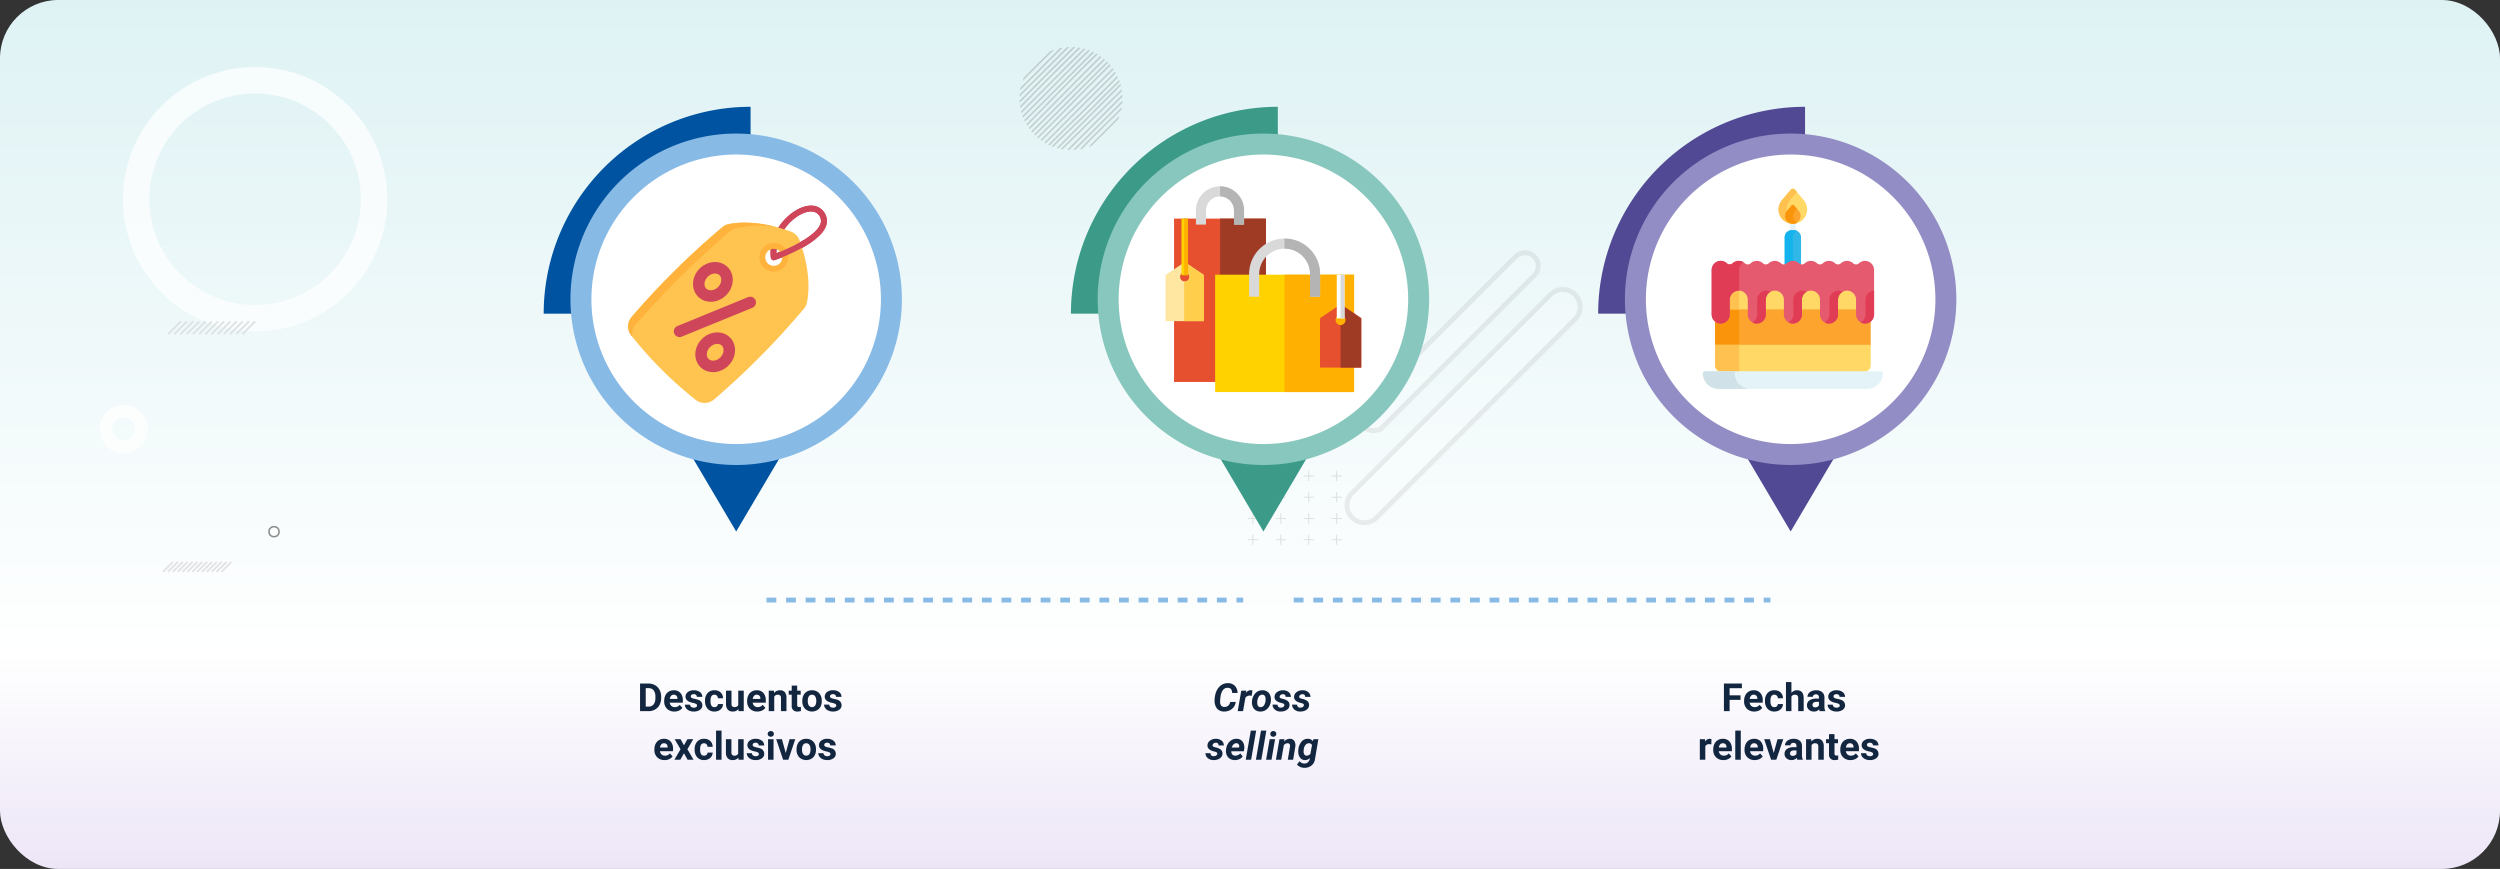 <svg xmlns="http://www.w3.org/2000/svg" xmlns:xlink="http://www.w3.org/1999/xlink" width="1030" height="358" viewBox="0 0 1030 358">
  <rect x="0" y="0" width="1030" height="358" fill="#333333" stroke="none"/>
  <defs>
    <linearGradient id="linear-gradient" x1="0.5" x2="0.5" y2="1" gradientUnits="objectBoundingBox">
      <stop offset="0" stop-color="#def2f4"/>
      <stop offset="0.752" stop-color="#fff"/>
      <stop offset="1" stop-color="#ece5f7"/>
    </linearGradient>
    <clipPath id="clip-path">
      <ellipse id="Elipse_4979" data-name="Elipse 4979" cx="21.239" cy="21.239" rx="21.239" ry="21.239" fill="#fff"/>
    </clipPath>
    <clipPath id="clip-path-2">
      <rect id="Rectángulo_58645" data-name="Rectángulo 58645" width="582.018" height="198.224" fill="none"/>
    </clipPath>
  </defs>
  <g id="Grupo_181372" data-name="Grupo 181372" transform="translate(5533 7323)">
    <g id="Grupo_181371" data-name="Grupo 181371" transform="translate(-26 1)">
      <g id="Grupo_181369" data-name="Grupo 181369" transform="translate(-5792 -12067)">
        <rect id="Rectángulo_58605" data-name="Rectángulo 58605" width="1030" height="358" rx="24" transform="translate(285 4743)" fill="url(#linear-gradient)"/>
        <g id="Grupo_181034" data-name="Grupo 181034" transform="translate(946.005 5187.828) rotate(180)" opacity="0.711">
          <path id="Trazado_174289" data-name="Trazado 174289" d="M138.529,383.022a54.451,54.451,0,1,0,54.451,54.451A54.451,54.451,0,0,0,138.529,383.022Zm0,98.018A43.567,43.567,0,1,1,182.1,437.473,43.567,43.567,0,0,1,138.529,481.04Z" transform="translate(417.365 -74.731)" fill="#fff"/>
          <g id="Grupo_124665" data-name="Grupo 124665" transform="translate(10 229.502)" opacity="0.23">
            <path id="Trazado_174290" data-name="Trazado 174290" d="M-42.848,302.033-124.6,383.782a7.142,7.142,0,0,1-10.1,0h0a7.143,7.143,0,0,1,0-10.1l81.749-81.749a7.143,7.143,0,0,1,10.1,0h0A7.143,7.143,0,0,1-42.848,302.033Z" transform="translate(136.79 -289.84)" fill="#fff" stroke="#8f9294" stroke-miterlimit="10" stroke-width="2"/>
            <path id="Trazado_174291" data-name="Trazado 174291" d="M-20.309,397.469l-62.4,62.4a5.452,5.452,0,0,1-7.71,0h0a5.452,5.452,0,0,1,0-7.71l62.4-62.4a5.452,5.452,0,0,1,7.71,0h0A5.452,5.452,0,0,1-20.309,397.469Z" transform="translate(109.274 -350.261)" fill="#fff" stroke="#8f9294" stroke-miterlimit="10" stroke-width="2"/>
          </g>
          <g id="Grupo_124669" data-name="Grupo 124669" transform="translate(555.894 307.171)">
            <g id="Grupo_124668" data-name="Grupo 124668">
              <line id="Línea_1655" data-name="Línea 1655" x1="5.235" y2="5.235" fill="none" stroke="#d8d9da" stroke-miterlimit="10" stroke-width="0.78"/>
              <line id="Línea_1656" data-name="Línea 1656" x1="5.235" y2="5.235" transform="translate(2.55)" fill="none" stroke="#d8d9da" stroke-miterlimit="10" stroke-width="0.78"/>
              <line id="Línea_1657" data-name="Línea 1657" x1="5.235" y2="5.235" transform="translate(5.1)" fill="none" stroke="#d8d9da" stroke-miterlimit="10" stroke-width="0.78"/>
              <line id="Línea_1658" data-name="Línea 1658" x1="5.235" y2="5.235" transform="translate(7.651)" fill="none" stroke="#d8d9da" stroke-miterlimit="10" stroke-width="0.78"/>
              <line id="Línea_1659" data-name="Línea 1659" x1="5.235" y2="5.235" transform="translate(10.201)" fill="none" stroke="#d8d9da" stroke-miterlimit="10" stroke-width="0.78"/>
              <line id="Línea_1660" data-name="Línea 1660" x1="5.235" y2="5.235" transform="translate(12.751)" fill="none" stroke="#d8d9da" stroke-miterlimit="10" stroke-width="0.78"/>
              <line id="Línea_1661" data-name="Línea 1661" x1="5.235" y2="5.235" transform="translate(15.301)" fill="none" stroke="#d8d9da" stroke-miterlimit="10" stroke-width="0.78"/>
              <line id="Línea_1662" data-name="Línea 1662" x1="5.235" y2="5.235" transform="translate(17.851)" fill="none" stroke="#d8d9da" stroke-miterlimit="10" stroke-width="0.78"/>
              <line id="Línea_1663" data-name="Línea 1663" x1="5.235" y2="5.235" transform="translate(20.401)" fill="none" stroke="#d8d9da" stroke-miterlimit="10" stroke-width="0.78"/>
              <line id="Línea_1664" data-name="Línea 1664" x1="5.235" y2="5.235" transform="translate(22.952)" fill="none" stroke="#d8d9da" stroke-miterlimit="10" stroke-width="0.78"/>
              <line id="Línea_1665" data-name="Línea 1665" x1="5.235" y2="5.235" transform="translate(25.502)" fill="none" stroke="#d8d9da" stroke-miterlimit="10" stroke-width="0.78"/>
              <line id="Línea_1666" data-name="Línea 1666" x1="5.235" y2="5.235" transform="translate(28.052)" fill="none" stroke="#d8d9da" stroke-miterlimit="10" stroke-width="0.78"/>
              <line id="Línea_1667" data-name="Línea 1667" x1="5.235" y2="5.235" transform="translate(30.602)" fill="none" stroke="#d8d9da" stroke-miterlimit="10" stroke-width="0.78"/>
            </g>
          </g>
          <g id="Grupo_149859" data-name="Grupo 149859" transform="translate(108.182 220.339)" opacity="0.394">
            <g id="Grupo_124677" data-name="Grupo 124677">
              <g id="Grupo_124673" data-name="Grupo 124673">
                <line id="Línea_1668" data-name="Línea 1668" y2="4.224" transform="translate(2.112)" fill="none" stroke="#8f9294" stroke-miterlimit="10" stroke-width="0.388"/>
                <line id="Línea_1669" data-name="Línea 1669" x2="4.224" transform="translate(0 2.112)" fill="none" stroke="#8f9294" stroke-miterlimit="10" stroke-width="0.388"/>
              </g>
              <g id="Grupo_124674" data-name="Grupo 124674" transform="translate(11.509)">
                <line id="Línea_1670" data-name="Línea 1670" y2="4.224" transform="translate(2.112)" fill="none" stroke="#8f9294" stroke-miterlimit="10" stroke-width="0.388"/>
                <line id="Línea_1671" data-name="Línea 1671" x2="4.224" transform="translate(0 2.112)" fill="none" stroke="#8f9294" stroke-miterlimit="10" stroke-width="0.388"/>
              </g>
              <g id="Grupo_124675" data-name="Grupo 124675" transform="translate(23.019)">
                <line id="Línea_1672" data-name="Línea 1672" y2="4.224" transform="translate(2.112)" fill="none" stroke="#8f9294" stroke-miterlimit="10" stroke-width="0.388"/>
                <line id="Línea_1673" data-name="Línea 1673" x2="4.224" transform="translate(0 2.112)" fill="none" stroke="#8f9294" stroke-miterlimit="10" stroke-width="0.388"/>
              </g>
              <g id="Grupo_124676" data-name="Grupo 124676" transform="translate(34.528)">
                <line id="Línea_1674" data-name="Línea 1674" y2="4.224" transform="translate(2.112)" fill="none" stroke="#8f9294" stroke-miterlimit="10" stroke-width="0.388"/>
                <line id="Línea_1675" data-name="Línea 1675" x2="4.224" transform="translate(0 2.112)" fill="none" stroke="#8f9294" stroke-miterlimit="10" stroke-width="0.388"/>
              </g>
            </g>
            <g id="Grupo_124682" data-name="Grupo 124682" transform="translate(0 8.764)">
              <g id="Grupo_124678" data-name="Grupo 124678">
                <line id="Línea_1676" data-name="Línea 1676" y2="4.224" transform="translate(2.112)" fill="none" stroke="#8f9294" stroke-miterlimit="10" stroke-width="0.388"/>
                <line id="Línea_1677" data-name="Línea 1677" x2="4.224" transform="translate(0 2.112)" fill="none" stroke="#8f9294" stroke-miterlimit="10" stroke-width="0.388"/>
              </g>
              <g id="Grupo_124679" data-name="Grupo 124679" transform="translate(11.509)">
                <line id="Línea_1678" data-name="Línea 1678" y2="4.224" transform="translate(2.112)" fill="none" stroke="#8f9294" stroke-miterlimit="10" stroke-width="0.388"/>
                <line id="Línea_1679" data-name="Línea 1679" x2="4.224" transform="translate(0 2.112)" fill="none" stroke="#8f9294" stroke-miterlimit="10" stroke-width="0.388"/>
              </g>
              <g id="Grupo_124680" data-name="Grupo 124680" transform="translate(23.019)">
                <line id="Línea_1680" data-name="Línea 1680" y2="4.224" transform="translate(2.112)" fill="none" stroke="#8f9294" stroke-miterlimit="10" stroke-width="0.388"/>
                <line id="Línea_1681" data-name="Línea 1681" x2="4.224" transform="translate(0 2.112)" fill="none" stroke="#8f9294" stroke-miterlimit="10" stroke-width="0.388"/>
              </g>
              <g id="Grupo_124681" data-name="Grupo 124681" transform="translate(34.528)">
                <line id="Línea_1682" data-name="Línea 1682" y2="4.224" transform="translate(2.112)" fill="none" stroke="#8f9294" stroke-miterlimit="10" stroke-width="0.388"/>
                <line id="Línea_1683" data-name="Línea 1683" x2="4.224" transform="translate(0 2.112)" fill="none" stroke="#8f9294" stroke-miterlimit="10" stroke-width="0.388"/>
              </g>
            </g>
            <g id="Grupo_124687" data-name="Grupo 124687" transform="translate(0 17.528)">
              <g id="Grupo_124683" data-name="Grupo 124683">
                <line id="Línea_1684" data-name="Línea 1684" y2="4.224" transform="translate(2.112)" fill="none" stroke="#8f9294" stroke-miterlimit="10" stroke-width="0.388"/>
                <line id="Línea_1685" data-name="Línea 1685" x2="4.224" transform="translate(0 2.112)" fill="none" stroke="#8f9294" stroke-miterlimit="10" stroke-width="0.388"/>
              </g>
              <g id="Grupo_124684" data-name="Grupo 124684" transform="translate(11.509)">
                <line id="Línea_1686" data-name="Línea 1686" y2="4.224" transform="translate(2.112)" fill="none" stroke="#8f9294" stroke-miterlimit="10" stroke-width="0.388"/>
                <line id="Línea_1687" data-name="Línea 1687" x2="4.224" transform="translate(0 2.112)" fill="none" stroke="#8f9294" stroke-miterlimit="10" stroke-width="0.388"/>
              </g>
              <g id="Grupo_124685" data-name="Grupo 124685" transform="translate(23.019)">
                <line id="Línea_1688" data-name="Línea 1688" y2="4.224" transform="translate(2.112)" fill="none" stroke="#8f9294" stroke-miterlimit="10" stroke-width="0.388"/>
                <line id="Línea_1689" data-name="Línea 1689" x2="4.224" transform="translate(0 2.112)" fill="none" stroke="#8f9294" stroke-miterlimit="10" stroke-width="0.388"/>
              </g>
              <g id="Grupo_124686" data-name="Grupo 124686" transform="translate(34.528)">
                <line id="Línea_1690" data-name="Línea 1690" y2="4.224" transform="translate(2.112)" fill="none" stroke="#8f9294" stroke-miterlimit="10" stroke-width="0.388"/>
                <line id="Línea_1691" data-name="Línea 1691" x2="4.224" transform="translate(0 2.112)" fill="none" stroke="#8f9294" stroke-miterlimit="10" stroke-width="0.388"/>
              </g>
            </g>
            <g id="Grupo_124692" data-name="Grupo 124692" transform="translate(0 26.292)">
              <g id="Grupo_124688" data-name="Grupo 124688">
                <line id="Línea_1692" data-name="Línea 1692" y2="4.224" transform="translate(2.112)" fill="none" stroke="#8f9294" stroke-miterlimit="10" stroke-width="0.388"/>
                <line id="Línea_1693" data-name="Línea 1693" x2="4.224" transform="translate(0 2.112)" fill="none" stroke="#8f9294" stroke-miterlimit="10" stroke-width="0.388"/>
              </g>
              <g id="Grupo_124689" data-name="Grupo 124689" transform="translate(11.509)">
                <line id="Línea_1694" data-name="Línea 1694" y2="4.224" transform="translate(2.112)" fill="none" stroke="#8f9294" stroke-miterlimit="10" stroke-width="0.388"/>
                <line id="Línea_1695" data-name="Línea 1695" x2="4.224" transform="translate(0 2.112)" fill="none" stroke="#8f9294" stroke-miterlimit="10" stroke-width="0.388"/>
              </g>
              <g id="Grupo_124690" data-name="Grupo 124690" transform="translate(23.019)">
                <line id="Línea_1696" data-name="Línea 1696" y2="4.224" transform="translate(2.112)" fill="none" stroke="#8f9294" stroke-miterlimit="10" stroke-width="0.388"/>
                <line id="Línea_1697" data-name="Línea 1697" x2="4.224" transform="translate(0 2.112)" fill="none" stroke="#8f9294" stroke-miterlimit="10" stroke-width="0.388"/>
              </g>
              <g id="Grupo_124691" data-name="Grupo 124691" transform="translate(34.528)">
                <line id="Línea_1698" data-name="Línea 1698" y2="4.224" transform="translate(2.112)" fill="none" stroke="#8f9294" stroke-miterlimit="10" stroke-width="0.388"/>
                <line id="Línea_1699" data-name="Línea 1699" x2="4.224" transform="translate(0 2.112)" fill="none" stroke="#8f9294" stroke-miterlimit="10" stroke-width="0.388"/>
              </g>
            </g>
          </g>
          <path id="Trazado_174309" data-name="Trazado 174309" d="M734.61,275.471a9.966,9.966,0,1,0,9.966,9.966A9.966,9.966,0,0,0,734.61,275.471Zm0,14.627a4.66,4.66,0,1,1,4.66-4.66A4.661,4.661,0,0,1,734.61,290.1Z" transform="translate(-124.557 -17.37)" fill="#fff"/>
          <g id="Grupo_124746" data-name="Grupo 124746" transform="translate(198.527 383.026)" opacity="0.367">
            <g id="Grupo_124745" data-name="Grupo 124745" transform="translate(0)" clip-path="url(#clip-path)">
              <path id="Trazado_174310" data-name="Trazado 174310" d="M481.868,136.445c-5.874,6.236-12.182,12.039-18.058,18.3" transform="translate(-466.094 -137.441)" fill="#fff" stroke="#606060" stroke-miterlimit="10" stroke-width="0.655"/>
              <path id="Trazado_174311" data-name="Trazado 174311" d="M484.532,136.393c-6.543,7.012-13.86,13.825-20.76,20.75" transform="translate(-466.07 -137.409)" fill="#fff" stroke="#606060" stroke-miterlimit="10" stroke-width="0.655"/>
              <path id="Trazado_174312" data-name="Trazado 174312" d="M486.938,136.4c-7.767,7.765-15.589,15.587-23.294,23.3" transform="translate(-465.992 -137.416)" fill="#fff" stroke="#606060" stroke-miterlimit="10" stroke-width="0.655"/>
              <path id="Trazado_174313" data-name="Trazado 174313" d="M489.433,136.55q-12.7,12.7-25.738,25.734" transform="translate(-466.023 -137.506)" fill="#fff" stroke="#606060" stroke-miterlimit="10" stroke-width="0.655"/>
              <path id="Trazado_174314" data-name="Trazado 174314" d="M492.5,136.489c-9.465,9.246-19.053,18.582-28.729,28.194" transform="translate(-466.069 -137.468)" fill="#fff" stroke="#606060" stroke-miterlimit="10" stroke-width="0.655"/>
              <path id="Trazado_174315" data-name="Trazado 174315" d="M494.4,136.579c-9.93,10.221-19.77,19.809-29.863,30.154-.252.252-.757.252-.89.6" transform="translate(-465.996 -137.524)" fill="#fff" stroke="#606060" stroke-miterlimit="10" stroke-width="0.655"/>
              <path id="Trazado_174316" data-name="Trazado 174316" d="M497.277,136.461c-6.113,6.481-12.673,12.285-19.233,18.845-4.794,5.046-9.588,9.336-14.182,14.373" transform="translate(-466.126 -137.451)" fill="#fff" stroke="#606060" stroke-miterlimit="10" stroke-width="0.655"/>
              <path id="Trazado_174317" data-name="Trazado 174317" d="M498.923,137.765C487.323,149.547,475.212,160.9,463.77,173" transform="translate(-466.069 -138.252)" fill="#fff" stroke="#606060" stroke-miterlimit="10" stroke-width="0.655"/>
              <path id="Trazado_174318" data-name="Trazado 174318" d="M498.966,144.249c-11.576,11.554-23.434,23.412-35.086,35.131" transform="translate(-466.137 -142.237)" fill="#fff" stroke="#606060" stroke-miterlimit="10" stroke-width="0.655"/>
              <path id="Trazado_174319" data-name="Trazado 174319" d="M500.249,147.767c-12.09,12.216-24.454,24.075-36.351,36.312" transform="translate(-466.148 -144.399)" fill="#fff" stroke="#606060" stroke-miterlimit="10" stroke-width="0.655"/>
              <path id="Trazado_174320" data-name="Trazado 174320" d="M502.589,147.736c-13.089,12.985-25.705,26.357-38.973,38.938" transform="translate(-465.974 -144.38)" fill="#fff" stroke="#606060" stroke-miterlimit="10" stroke-width="0.655"/>
              <path id="Trazado_174321" data-name="Trazado 174321" d="M507.122,147.97,467.2,187.887" transform="translate(-468.18 -144.524)" fill="#fff" stroke="#606060" stroke-miterlimit="10" stroke-width="0.655"/>
              <path id="Trazado_174322" data-name="Trazado 174322" d="M513.513,147.974c-13.327,13.146-26.448,26.518-39.9,39.939" transform="translate(-472.119 -144.526)" fill="#fff" stroke="#606060" stroke-miterlimit="10" stroke-width="0.655"/>
              <path id="Trazado_174323" data-name="Trazado 174323" d="M518.791,150.913c-12.881,12.769-25.5,25.89-38.734,38.816" transform="translate(-476.078 -146.332)" fill="#fff" stroke="#606060" stroke-miterlimit="10" stroke-width="0.655"/>
              <path id="Trazado_174324" data-name="Trazado 174324" d="M522.845,157.09c-12.2,12.155-23.806,24.77-36.316,36.434" transform="translate(-480.055 -150.128)" fill="#fff" stroke="#606060" stroke-miterlimit="10" stroke-width="0.655"/>
              <path id="Trazado_174325" data-name="Trazado 174325" d="M526.746,164.17c-11.35,11.192-22.453,22.546-33.717,33.692" transform="translate(-484.049 -154.479)" fill="#fff" stroke="#606060" stroke-miterlimit="10" stroke-width="0.655"/>
              <path id="Trazado_174326" data-name="Trazado 174326" d="M530.829,170.164c-10.415,10.395-20.76,20.992-31.276,31.36" transform="translate(-488.059 -158.162)" fill="#fff" stroke="#606060" stroke-miterlimit="10" stroke-width="0.655"/>
              <path id="Trazado_174327" data-name="Trazado 174327" d="M534.727,176.763q-14.445,14.426-28.785,28.847" transform="translate(-491.985 -162.218)" fill="#fff" stroke="#606060" stroke-miterlimit="10" stroke-width="0.655"/>
              <path id="Trazado_174328" data-name="Trazado 174328" d="M538.791,183.234c-8.65,8.889-17.481,17.72-26.283,26.315" transform="translate(-496.02 -166.194)" fill="#fff" stroke="#606060" stroke-miterlimit="10" stroke-width="0.655"/>
              <path id="Trazado_174329" data-name="Trazado 174329" d="M542.708,189.833c-7.862,7.859-15.936,15.933-23.776,23.789" transform="translate(-499.967 -170.249)" fill="#fff" stroke="#606060" stroke-miterlimit="10" stroke-width="0.655"/>
              <path id="Trazado_174330" data-name="Trazado 174330" d="M546.6,196.537Q536.04,207.1,525.369,217.753" transform="translate(-503.923 -174.369)" fill="#fff" stroke="#606060" stroke-miterlimit="10" stroke-width="0.655"/>
              <path id="Trazado_174331" data-name="Trazado 174331" d="M550.637,202.6q-7.346,7.315-14.654,14.669-2.086,2.105-4.166,4.218" transform="translate(-507.886 -178.095)" fill="#fff" stroke="#606060" stroke-miterlimit="10" stroke-width="0.655"/>
              <path id="Trazado_174332" data-name="Trazado 174332" d="M554.587,209.851c-5.331,5.441-10.882,10.992-16.312,16.1" transform="translate(-511.854 -182.551)" fill="#fff" stroke="#606060" stroke-miterlimit="10" stroke-width="0.655"/>
            </g>
          </g>
          <ellipse id="Elipse_4980" data-name="Elipse 4980" cx="2.067" cy="2.067" rx="2.067" ry="2.067" transform="translate(546.038 223.709)" fill="#fff" stroke="#606060" stroke-miterlimit="10" stroke-width="0.655"/>
          <g id="Grupo_124749" data-name="Grupo 124749" transform="translate(565.651 209.217)">
            <g id="Grupo_124668-2" data-name="Grupo 124668" transform="translate(0 0)">
              <line id="Línea_1655-2" data-name="Línea 1655" x1="4.118" y2="4.118" fill="none" stroke="#d8d9da" stroke-miterlimit="10" stroke-width="0.78"/>
              <line id="Línea_1656-2" data-name="Línea 1656" x1="4.118" y2="4.118" transform="translate(2.006)" fill="none" stroke="#d8d9da" stroke-miterlimit="10" stroke-width="0.78"/>
              <line id="Línea_1657-2" data-name="Línea 1657" x1="4.118" y2="4.118" transform="translate(4.013)" fill="none" stroke="#d8d9da" stroke-miterlimit="10" stroke-width="0.78"/>
              <line id="Línea_1658-2" data-name="Línea 1658" x1="4.118" y2="4.118" transform="translate(6.019)" fill="none" stroke="#d8d9da" stroke-miterlimit="10" stroke-width="0.78"/>
              <line id="Línea_1659-2" data-name="Línea 1659" x1="4.118" y2="4.118" transform="translate(8.025)" fill="none" stroke="#d8d9da" stroke-miterlimit="10" stroke-width="0.78"/>
              <line id="Línea_1660-2" data-name="Línea 1660" x1="4.118" y2="4.118" transform="translate(10.032)" fill="none" stroke="#d8d9da" stroke-miterlimit="10" stroke-width="0.78"/>
              <line id="Línea_1661-2" data-name="Línea 1661" x1="4.118" y2="4.118" transform="translate(12.038)" fill="none" stroke="#d8d9da" stroke-miterlimit="10" stroke-width="0.78"/>
              <line id="Línea_1662-2" data-name="Línea 1662" x1="4.118" y2="4.118" transform="translate(14.044)" fill="none" stroke="#d8d9da" stroke-miterlimit="10" stroke-width="0.78"/>
              <line id="Línea_1663-2" data-name="Línea 1663" x1="4.118" y2="4.118" transform="translate(16.051)" fill="none" stroke="#d8d9da" stroke-miterlimit="10" stroke-width="0.78"/>
              <line id="Línea_1664-2" data-name="Línea 1664" x1="4.118" y2="4.118" transform="translate(18.057)" fill="none" stroke="#d8d9da" stroke-miterlimit="10" stroke-width="0.78"/>
              <line id="Línea_1665-2" data-name="Línea 1665" x1="4.118" y2="4.118" transform="translate(20.063)" fill="none" stroke="#d8d9da" stroke-miterlimit="10" stroke-width="0.78"/>
              <line id="Línea_1666-2" data-name="Línea 1666" x1="4.118" y2="4.118" transform="translate(22.07)" fill="none" stroke="#d8d9da" stroke-miterlimit="10" stroke-width="0.78"/>
              <line id="Línea_1667-2" data-name="Línea 1667" x1="4.118" y2="4.118" transform="translate(24.076)" fill="none" stroke="#d8d9da" stroke-miterlimit="10" stroke-width="0.78"/>
            </g>
          </g>
        </g>
      </g>
      <path id="Trazado_230326" data-name="Trazado 230326" d="M53.7,17V5.625h3.5a5.315,5.315,0,0,1,2.684.676,4.712,4.712,0,0,1,1.848,1.922,5.928,5.928,0,0,1,.664,2.832v.523a5.945,5.945,0,0,1-.652,2.82,4.672,4.672,0,0,1-1.84,1.914,5.355,5.355,0,0,1-2.68.688Zm2.344-9.477v7.594H57.18a2.545,2.545,0,0,0,2.1-.9,4.06,4.06,0,0,0,.742-2.57v-.6A4.124,4.124,0,0,0,59.3,8.418a2.537,2.537,0,0,0-2.1-.895Zm11.8,9.633a4.15,4.15,0,0,1-3.027-1.141,4.054,4.054,0,0,1-1.168-3.039v-.219a5.106,5.106,0,0,1,.492-2.277,3.612,3.612,0,0,1,1.395-1.547,3.914,3.914,0,0,1,2.059-.543,3.508,3.508,0,0,1,2.73,1.094,4.444,4.444,0,0,1,1,3.1v.922H65.938a2.1,2.1,0,0,0,.66,1.328,2,2,0,0,0,1.395.5,2.437,2.437,0,0,0,2.039-.945l1.109,1.242a3.389,3.389,0,0,1-1.375,1.121A4.511,4.511,0,0,1,67.844,17.156Zm-.258-6.937a1.414,1.414,0,0,0-1.09.453,2.341,2.341,0,0,0-.535,1.3H69.1v-.18a1.669,1.669,0,0,0-.406-1.16A1.459,1.459,0,0,0,67.586,10.219Zm9.594,4.445a.727.727,0,0,0-.41-.652,4.659,4.659,0,0,0-1.316-.426q-3.016-.633-3.016-2.562a2.323,2.323,0,0,1,.934-1.879,3.766,3.766,0,0,1,2.441-.754,4.053,4.053,0,0,1,2.574.758,2.388,2.388,0,0,1,.965,1.969H77.094a1.092,1.092,0,0,0-.312-.8A1.322,1.322,0,0,0,75.8,10a1.351,1.351,0,0,0-.883.258.814.814,0,0,0-.312.656.7.7,0,0,0,.355.605,3.657,3.657,0,0,0,1.2.4,9.8,9.8,0,0,1,1.422.379,2.336,2.336,0,0,1,1.789,2.273,2.2,2.2,0,0,1-.992,1.871,4.28,4.28,0,0,1-2.562.715,4.47,4.47,0,0,1-1.887-.379,3.166,3.166,0,0,1-1.293-1.039,2.414,2.414,0,0,1-.469-1.426h2.141a1.179,1.179,0,0,0,.445.922,1.766,1.766,0,0,0,1.109.32,1.635,1.635,0,0,0,.98-.246A.766.766,0,0,0,77.18,14.664Zm7.164.672a1.481,1.481,0,0,0,1.016-.344,1.2,1.2,0,0,0,.406-.914h2.117a2.9,2.9,0,0,1-.469,1.574,3.093,3.093,0,0,1-1.262,1.109,3.949,3.949,0,0,1-1.77.395A3.67,3.67,0,0,1,81.523,16a4.56,4.56,0,0,1-1.047-3.184v-.148a4.508,4.508,0,0,1,1.039-3.117,3.627,3.627,0,0,1,2.852-1.164,3.555,3.555,0,0,1,2.543.9,3.2,3.2,0,0,1,.973,2.4H85.766a1.539,1.539,0,0,0-.406-1.066,1.513,1.513,0,0,0-2.223.164,3.324,3.324,0,0,0-.4,1.863v.234a3.366,3.366,0,0,0,.4,1.875A1.378,1.378,0,0,0,84.344,15.336Zm9.891.8a2.831,2.831,0,0,1-2.312,1.016,2.67,2.67,0,0,1-2.074-.781,3.335,3.335,0,0,1-.73-2.289V8.547h2.258v5.461q0,1.32,1.2,1.32a1.631,1.631,0,0,0,1.578-.8V8.547h2.266V17H94.3Zm7.781,1.016a4.15,4.15,0,0,1-3.027-1.141,4.054,4.054,0,0,1-1.168-3.039v-.219a5.106,5.106,0,0,1,.492-2.277,3.612,3.612,0,0,1,1.395-1.547,3.914,3.914,0,0,1,2.059-.543,3.508,3.508,0,0,1,2.73,1.094,4.444,4.444,0,0,1,1,3.1v.922h-5.383a2.1,2.1,0,0,0,.66,1.328,2,2,0,0,0,1.395.5,2.437,2.437,0,0,0,2.039-.945l1.109,1.242a3.389,3.389,0,0,1-1.375,1.121A4.511,4.511,0,0,1,102.016,17.156Zm-.258-6.937a1.414,1.414,0,0,0-1.09.453,2.341,2.341,0,0,0-.535,1.3h3.141v-.18a1.669,1.669,0,0,0-.406-1.16A1.459,1.459,0,0,0,101.758,10.219Zm7.094-1.672.07.977a2.951,2.951,0,0,1,2.43-1.133,2.453,2.453,0,0,1,2,.789,3.682,3.682,0,0,1,.672,2.359V17h-2.258V11.594a1.465,1.465,0,0,0-.312-1.043,1.4,1.4,0,0,0-1.039-.324,1.553,1.553,0,0,0-1.43.813V17h-2.258V8.547Zm9.586-2.078V8.547h1.445V10.2h-1.445v4.219a1.007,1.007,0,0,0,.18.672.9.9,0,0,0,.688.2,3.6,3.6,0,0,0,.664-.055v1.711a4.648,4.648,0,0,1-1.367.2,2.156,2.156,0,0,1-2.422-2.4V10.2h-1.234V8.547h1.234V6.469Zm2.117,6.227a5.013,5.013,0,0,1,.484-2.242,3.546,3.546,0,0,1,1.395-1.523,4.069,4.069,0,0,1,2.113-.539,3.849,3.849,0,0,1,2.793,1.047,4.2,4.2,0,0,1,1.207,2.844l.016.578a4.418,4.418,0,0,1-1.086,3.121,4.209,4.209,0,0,1-5.832,0,4.5,4.5,0,0,1-1.09-3.187Zm2.258.164a3.151,3.151,0,0,0,.453,1.84,1.629,1.629,0,0,0,2.578.008A3.448,3.448,0,0,0,126.3,12.7a3.12,3.12,0,0,0-.461-1.828,1.5,1.5,0,0,0-1.3-.648,1.475,1.475,0,0,0-1.281.645A3.506,3.506,0,0,0,122.813,12.859Zm11.719,1.8a.727.727,0,0,0-.41-.652,4.659,4.659,0,0,0-1.316-.426q-3.016-.633-3.016-2.562a2.323,2.323,0,0,1,.934-1.879,3.766,3.766,0,0,1,2.441-.754,4.053,4.053,0,0,1,2.574.758,2.388,2.388,0,0,1,.965,1.969h-2.258a1.092,1.092,0,0,0-.312-.8,1.322,1.322,0,0,0-.977-.316,1.351,1.351,0,0,0-.883.258.814.814,0,0,0-.312.656.7.7,0,0,0,.355.605,3.657,3.657,0,0,0,1.2.4,9.8,9.8,0,0,1,1.422.379,2.336,2.336,0,0,1,1.789,2.273,2.205,2.205,0,0,1-.992,1.871,4.28,4.28,0,0,1-2.562.715,4.47,4.47,0,0,1-1.887-.379,3.166,3.166,0,0,1-1.293-1.039,2.414,2.414,0,0,1-.469-1.426h2.141a1.179,1.179,0,0,0,.445.922,1.766,1.766,0,0,0,1.109.32,1.635,1.635,0,0,0,.98-.246A.766.766,0,0,0,134.531,14.664ZM63.809,37.156a4.15,4.15,0,0,1-3.027-1.141,4.054,4.054,0,0,1-1.168-3.039v-.219a5.106,5.106,0,0,1,.492-2.277A3.612,3.612,0,0,1,61.5,28.934a3.914,3.914,0,0,1,2.059-.543,3.508,3.508,0,0,1,2.73,1.094,4.444,4.444,0,0,1,1,3.1v.922H61.9a2.1,2.1,0,0,0,.66,1.328,2,2,0,0,0,1.395.5A2.437,2.437,0,0,0,66,34.391l1.109,1.242a3.389,3.389,0,0,1-1.375,1.121A4.511,4.511,0,0,1,63.809,37.156Zm-.258-6.937a1.414,1.414,0,0,0-1.09.453,2.341,2.341,0,0,0-.535,1.3h3.141v-.18a1.669,1.669,0,0,0-.406-1.16A1.459,1.459,0,0,0,63.551,30.219Zm8.234.852,1.422-2.523h2.414l-2.406,4.141L75.723,37H73.3l-1.508-2.656L70.293,37h-2.43l2.508-4.312-2.4-4.141h2.422Zm8.281,4.266a1.481,1.481,0,0,0,1.016-.344,1.2,1.2,0,0,0,.406-.914h2.117a2.9,2.9,0,0,1-.469,1.574,3.093,3.093,0,0,1-1.262,1.109,3.949,3.949,0,0,1-1.77.395A3.67,3.67,0,0,1,77.246,36,4.56,4.56,0,0,1,76.2,32.82v-.148a4.508,4.508,0,0,1,1.039-3.117,3.627,3.627,0,0,1,2.852-1.164,3.555,3.555,0,0,1,2.543.9,3.2,3.2,0,0,1,.973,2.4H81.488a1.539,1.539,0,0,0-.406-1.066,1.513,1.513,0,0,0-2.223.164,3.324,3.324,0,0,0-.4,1.863v.234a3.366,3.366,0,0,0,.4,1.875A1.378,1.378,0,0,0,80.066,35.336ZM87.277,37H85.012V25h2.266Zm6.922-.859a2.831,2.831,0,0,1-2.312,1.016,2.67,2.67,0,0,1-2.074-.781,3.335,3.335,0,0,1-.73-2.289V28.547H91.34v5.461q0,1.32,1.2,1.32a1.631,1.631,0,0,0,1.578-.8V28.547h2.266V37H94.262Zm8.469-1.477a.727.727,0,0,0-.41-.652,4.659,4.659,0,0,0-1.316-.426q-3.016-.633-3.016-2.562a2.323,2.323,0,0,1,.934-1.879,3.766,3.766,0,0,1,2.441-.754,4.053,4.053,0,0,1,2.574.758,2.388,2.388,0,0,1,.965,1.969h-2.258a1.092,1.092,0,0,0-.312-.8,1.322,1.322,0,0,0-.977-.316,1.351,1.351,0,0,0-.883.258.814.814,0,0,0-.312.656.7.7,0,0,0,.355.605,3.657,3.657,0,0,0,1.2.4,9.8,9.8,0,0,1,1.422.379,2.336,2.336,0,0,1,1.789,2.273,2.2,2.2,0,0,1-.992,1.871,4.28,4.28,0,0,1-2.562.715,4.47,4.47,0,0,1-1.887-.379,3.166,3.166,0,0,1-1.293-1.039,2.414,2.414,0,0,1-.469-1.426H99.8a1.179,1.179,0,0,0,.445.922,1.766,1.766,0,0,0,1.109.32,1.635,1.635,0,0,0,.98-.246A.766.766,0,0,0,102.668,34.664ZM108.7,37h-2.266V28.547H108.7Zm-2.4-10.641a1.112,1.112,0,0,1,.34-.836,1.465,1.465,0,0,1,1.848,0,1.193,1.193,0,0,1,0,1.68,1.448,1.448,0,0,1-1.836,0A1.108,1.108,0,0,1,106.3,26.359Zm7.422,7.883,1.57-5.7h2.359L114.8,37h-2.156l-2.852-8.453h2.359Zm4.453-1.547a5.013,5.013,0,0,1,.484-2.242,3.546,3.546,0,0,1,1.395-1.523,4.069,4.069,0,0,1,2.113-.539,3.849,3.849,0,0,1,2.793,1.047,4.2,4.2,0,0,1,1.207,2.844l.016.578A4.418,4.418,0,0,1,125.1,35.98a4.209,4.209,0,0,1-5.832,0,4.5,4.5,0,0,1-1.09-3.187Zm2.258.164a3.151,3.151,0,0,0,.453,1.84,1.629,1.629,0,0,0,2.578.008,3.448,3.448,0,0,0,.461-2.012,3.12,3.12,0,0,0-.461-1.828,1.5,1.5,0,0,0-1.3-.648,1.475,1.475,0,0,0-1.281.645A3.506,3.506,0,0,0,120.434,32.859Zm11.719,1.8a.727.727,0,0,0-.41-.652,4.659,4.659,0,0,0-1.316-.426q-3.016-.633-3.016-2.562a2.323,2.323,0,0,1,.934-1.879,3.766,3.766,0,0,1,2.441-.754,4.053,4.053,0,0,1,2.574.758,2.388,2.388,0,0,1,.965,1.969h-2.258a1.092,1.092,0,0,0-.312-.8,1.322,1.322,0,0,0-.977-.316,1.351,1.351,0,0,0-.883.258.814.814,0,0,0-.312.656.7.7,0,0,0,.355.605,3.657,3.657,0,0,0,1.2.4,9.8,9.8,0,0,1,1.422.379,2.336,2.336,0,0,1,1.789,2.273,2.205,2.205,0,0,1-.992,1.871,4.28,4.28,0,0,1-2.562.715,4.47,4.47,0,0,1-1.887-.379,3.166,3.166,0,0,1-1.293-1.039,2.414,2.414,0,0,1-.469-1.426h2.141a1.179,1.179,0,0,0,.445.922,1.766,1.766,0,0,0,1.109.32,1.635,1.635,0,0,0,.98-.246A.766.766,0,0,0,132.152,34.664Z" transform="translate(-5297 -7048)" fill="#12263f"/>
      <path id="Trazado_230327" data-name="Trazado 230327" d="M84.109,13.2a4.254,4.254,0,0,1-.8,2.09,4.375,4.375,0,0,1-1.75,1.4,5.329,5.329,0,0,1-2.328.465,3.936,3.936,0,0,1-1.961-.52A3.443,3.443,0,0,1,75.949,15.2a5.312,5.312,0,0,1-.543-2.168,10.634,10.634,0,0,1,.2-2.391A7.578,7.578,0,0,1,76.512,8.1a5.666,5.666,0,0,1,1.551-1.758,4.679,4.679,0,0,1,2.891-.875,3.839,3.839,0,0,1,2.8,1.09A4.384,4.384,0,0,1,84.891,9.5l-2.281-.008a2.391,2.391,0,0,0-.43-1.578,1.753,1.753,0,0,0-1.336-.531,2.319,2.319,0,0,0-1.926.836,5.027,5.027,0,0,0-1.012,2.555,14.155,14.155,0,0,0-.219,2.445,2.434,2.434,0,0,0,.461,1.52,1.543,1.543,0,0,0,1.18.512,2.356,2.356,0,0,0,1.676-.5,2.625,2.625,0,0,0,.832-1.535Zm6.609-2.539a4.548,4.548,0,0,0-.742-.078,2.136,2.136,0,0,0-1.867.883L87.133,17h-2.2L86.4,8.547l2.07-.008-.2,1.031a2.325,2.325,0,0,1,1.969-1.2A3.214,3.214,0,0,1,91,8.484Zm4.508-2.273a3.39,3.39,0,0,1,1.926.574A3.234,3.234,0,0,1,98.34,10.5a4.762,4.762,0,0,1,.27,2.176,5.143,5.143,0,0,1-1.4,3.262,3.96,3.96,0,0,1-3.02,1.215,3.38,3.38,0,0,1-1.906-.566,3.222,3.222,0,0,1-1.187-1.527,4.657,4.657,0,0,1-.273-2.156,5.3,5.3,0,0,1,1.422-3.328A3.878,3.878,0,0,1,95.227,8.391ZM93,13.711a1.955,1.955,0,0,0,.352,1.184,1.168,1.168,0,0,0,.945.449,1.712,1.712,0,0,0,1.594-.934,4.659,4.659,0,0,0,.539-2.535,2.127,2.127,0,0,0-.363-1.2,1.148,1.148,0,0,0-.949-.465,1.714,1.714,0,0,0-1.574.926A4.611,4.611,0,0,0,93,13.711Zm11.141.906q.125-.625-.867-.906l-.711-.18q-2.523-.7-2.453-2.453a2.428,2.428,0,0,1,1.059-1.949,3.942,3.942,0,0,1,2.457-.738,3.536,3.536,0,0,1,2.313.758,2.5,2.5,0,0,1,.9,1.977l-2.187-.008a.963.963,0,0,0-1.078-1.1,1.551,1.551,0,0,0-.895.258,1.061,1.061,0,0,0-.465.7q-.117.625.945.883l.313.07a6.285,6.285,0,0,1,1.648.59,2.488,2.488,0,0,1,.879.824,2.04,2.04,0,0,1,.285,1.18,2.251,2.251,0,0,1-.52,1.406,3.18,3.18,0,0,1-1.359.93,4.736,4.736,0,0,1-1.816.3,3.568,3.568,0,0,1-2.344-.809,2.607,2.607,0,0,1-.953-2.051l2.078.016a1.142,1.142,0,0,0,1.3,1.227,1.845,1.845,0,0,0,1-.25A.987.987,0,0,0,104.141,14.617Zm8.055,0q.125-.625-.867-.906l-.711-.18q-2.523-.7-2.453-2.453a2.428,2.428,0,0,1,1.059-1.949,3.942,3.942,0,0,1,2.457-.738,3.536,3.536,0,0,1,2.313.758,2.5,2.5,0,0,1,.9,1.977l-2.187-.008a.963.963,0,0,0-1.078-1.1,1.551,1.551,0,0,0-.895.258,1.061,1.061,0,0,0-.465.7q-.117.625.945.883l.313.07a6.285,6.285,0,0,1,1.648.59,2.488,2.488,0,0,1,.879.824,2.04,2.04,0,0,1,.285,1.18,2.251,2.251,0,0,1-.52,1.406,3.18,3.18,0,0,1-1.359.93,4.736,4.736,0,0,1-1.816.3,3.568,3.568,0,0,1-2.344-.809,2.607,2.607,0,0,1-.953-2.051l2.078.016a1.142,1.142,0,0,0,1.3,1.227,1.845,1.845,0,0,0,1-.25A.987.987,0,0,0,112.2,14.617Zm-35.684,20q.125-.625-.867-.906l-.711-.18q-2.523-.7-2.453-2.453a2.428,2.428,0,0,1,1.059-1.949A3.942,3.942,0,0,1,76,28.391a3.536,3.536,0,0,1,2.313.758,2.5,2.5,0,0,1,.9,1.977l-2.187-.008a.963.963,0,0,0-1.078-1.1,1.551,1.551,0,0,0-.895.258,1.061,1.061,0,0,0-.465.7q-.117.625.945.883l.313.07a6.285,6.285,0,0,1,1.648.59,2.488,2.488,0,0,1,.879.824,2.04,2.04,0,0,1,.285,1.18,2.251,2.251,0,0,1-.52,1.406,3.18,3.18,0,0,1-1.359.93,4.736,4.736,0,0,1-1.816.3,3.568,3.568,0,0,1-2.344-.809A2.607,2.607,0,0,1,71.66,34.3l2.078.016a1.142,1.142,0,0,0,1.3,1.227,1.845,1.845,0,0,0,1-.25A.988.988,0,0,0,76.512,34.617Zm7.172,2.539a3.677,3.677,0,0,1-1.965-.543,3.292,3.292,0,0,1-1.277-1.469,4.093,4.093,0,0,1-.328-2.059l.023-.312a5.465,5.465,0,0,1,.719-2.266,4.341,4.341,0,0,1,1.547-1.59,3.827,3.827,0,0,1,2.094-.527,2.926,2.926,0,0,1,2.473,1.2,4.105,4.105,0,0,1,.637,2.957l-.125.961H82.3a1.814,1.814,0,0,0,.4,1.313,1.521,1.521,0,0,0,1.172.508,2.712,2.712,0,0,0,2.109-.93l1.008,1.25a3.135,3.135,0,0,1-1.375,1.121A4.5,4.5,0,0,1,83.684,37.156Zm.7-6.945a1.565,1.565,0,0,0-1.082.383,3.363,3.363,0,0,0-.848,1.383h3.031l.047-.2a2.071,2.071,0,0,0,.008-.594,1.134,1.134,0,0,0-.383-.707A1.2,1.2,0,0,0,84.387,30.211ZM90.465,37H88.246l2.086-12h2.211Zm4.2,0H92.441l2.086-12h2.211Zm4.2,0H96.637l1.469-8.453h2.219Zm-.492-10.6a1.1,1.1,0,0,1,.344-.867,1.323,1.323,0,0,1,1.734-.039,1.1,1.1,0,0,1,.383.828,1.132,1.132,0,0,1-.324.844,1.215,1.215,0,0,1-.887.375,1.235,1.235,0,0,1-.863-.3A1.091,1.091,0,0,1,98.363,26.4Zm5.844,2.141-.187,1a3.042,3.042,0,0,1,2.461-1.148,2.028,2.028,0,0,1,1.766.875,3.526,3.526,0,0,1,.414,2.359L107.77,37h-2.2l.906-5.4a2.528,2.528,0,0,0,.016-.555.9.9,0,0,0-1-.82,1.9,1.9,0,0,0-1.555.8L102.879,37h-2.2l1.469-8.453Zm5.711,4.227a5.849,5.849,0,0,1,1.277-3.184,3.242,3.242,0,0,1,2.629-1.2,2.37,2.37,0,0,1,2.016.977l.289-.82,2.023.008-1.383,8.164a3.983,3.983,0,0,1-1.437,2.672,4.471,4.471,0,0,1-3,.953,4.168,4.168,0,0,1-1.672-.379,3.575,3.575,0,0,1-1.312-1l1.094-1.344a2.349,2.349,0,0,0,1.844.961,2.166,2.166,0,0,0,1.469-.449,2.4,2.4,0,0,0,.828-1.355l.125-.508a2.749,2.749,0,0,1-2.07.891,2.428,2.428,0,0,1-1.961-.918,3.947,3.947,0,0,1-.8-2.348A7.89,7.89,0,0,1,109.918,32.766Zm2.164.922a2.015,2.015,0,0,0,.309,1.176,1.08,1.08,0,0,0,.895.465,1.973,1.973,0,0,0,1.594-.766l.656-3.578a1.3,1.3,0,0,0-1.242-.766,1.729,1.729,0,0,0-1.43.68,3.552,3.552,0,0,0-.734,1.867A8.189,8.189,0,0,0,112.082,33.688Z" transform="translate(-5082 -7048)" fill="#12263f"/>
      <path id="Trazado_230328" data-name="Trazado 230328" d="M77.1,12.352H72.6V17H70.258V5.625h7.406v1.9H72.6v2.938h4.5Zm5.664,4.8a4.15,4.15,0,0,1-3.027-1.141,4.054,4.054,0,0,1-1.168-3.039v-.219a5.106,5.106,0,0,1,.492-2.277,3.612,3.612,0,0,1,1.395-1.547,3.914,3.914,0,0,1,2.059-.543,3.508,3.508,0,0,1,2.73,1.094,4.444,4.444,0,0,1,1,3.1v.922H80.859a2.1,2.1,0,0,0,.66,1.328,2,2,0,0,0,1.395.5,2.437,2.437,0,0,0,2.039-.945l1.109,1.242a3.389,3.389,0,0,1-1.375,1.121A4.511,4.511,0,0,1,82.766,17.156Zm-.258-6.937a1.414,1.414,0,0,0-1.09.453,2.341,2.341,0,0,0-.535,1.3h3.141v-.18a1.669,1.669,0,0,0-.406-1.16A1.459,1.459,0,0,0,82.508,10.219Zm8.531,5.117a1.481,1.481,0,0,0,1.016-.344,1.2,1.2,0,0,0,.406-.914h2.117a2.9,2.9,0,0,1-.469,1.574,3.093,3.093,0,0,1-1.262,1.109,3.949,3.949,0,0,1-1.77.395A3.67,3.67,0,0,1,88.219,16a4.56,4.56,0,0,1-1.047-3.184v-.148a4.508,4.508,0,0,1,1.039-3.117,3.627,3.627,0,0,1,2.852-1.164,3.555,3.555,0,0,1,2.543.9,3.2,3.2,0,0,1,.973,2.4H92.461a1.539,1.539,0,0,0-.406-1.066,1.513,1.513,0,0,0-2.223.164,3.324,3.324,0,0,0-.4,1.863v.234a3.366,3.366,0,0,0,.4,1.875A1.378,1.378,0,0,0,91.039,15.336ZM98.07,9.469a2.818,2.818,0,0,1,2.258-1.078q2.75,0,2.789,3.2V17h-2.258V11.648a1.57,1.57,0,0,0-.312-1.074,1.34,1.34,0,0,0-1.039-.348,1.537,1.537,0,0,0-1.437.766V17H95.813V5H98.07ZM109.719,17a2.507,2.507,0,0,1-.227-.758,2.732,2.732,0,0,1-2.133.914,3,3,0,0,1-2.059-.719,2.312,2.312,0,0,1-.816-1.812,2.389,2.389,0,0,1,1-2.062,4.915,4.915,0,0,1,2.879-.727H109.4v-.484a1.393,1.393,0,0,0-.3-.937,1.183,1.183,0,0,0-.949-.352,1.345,1.345,0,0,0-.895.273.929.929,0,0,0-.324.75h-2.258a2.268,2.268,0,0,1,.453-1.359,3,3,0,0,1,1.281-.98,4.669,4.669,0,0,1,1.859-.355,3.689,3.689,0,0,1,2.48.785,2.747,2.747,0,0,1,.918,2.207v3.664a4.041,4.041,0,0,0,.336,1.82V17Zm-1.867-1.57a1.945,1.945,0,0,0,.922-.223,1.462,1.462,0,0,0,.625-.6V13.156h-.844q-1.7,0-1.8,1.172l-.008.133a.9.9,0,0,0,.3.7A1.153,1.153,0,0,0,107.852,15.43Zm10.125-.766a.727.727,0,0,0-.41-.652,4.659,4.659,0,0,0-1.316-.426q-3.016-.633-3.016-2.562a2.323,2.323,0,0,1,.934-1.879,3.766,3.766,0,0,1,2.441-.754,4.053,4.053,0,0,1,2.574.758,2.388,2.388,0,0,1,.965,1.969h-2.258a1.092,1.092,0,0,0-.312-.8A1.322,1.322,0,0,0,116.6,10a1.351,1.351,0,0,0-.883.258.814.814,0,0,0-.312.656.7.7,0,0,0,.355.605,3.657,3.657,0,0,0,1.2.4,9.8,9.8,0,0,1,1.422.379,2.336,2.336,0,0,1,1.789,2.273,2.2,2.2,0,0,1-.992,1.871,4.28,4.28,0,0,1-2.562.715,4.47,4.47,0,0,1-1.887-.379,3.166,3.166,0,0,1-1.293-1.039,2.414,2.414,0,0,1-.469-1.426h2.141a1.179,1.179,0,0,0,.445.922,1.766,1.766,0,0,0,1.109.32,1.635,1.635,0,0,0,.98-.246A.766.766,0,0,0,117.977,14.664Zm-52.9,16a6.134,6.134,0,0,0-.812-.062,1.654,1.654,0,0,0-1.68.867V37H60.328V28.547h2.133l.063,1.008a2.092,2.092,0,0,1,1.883-1.164,2.366,2.366,0,0,1,.7.1Zm4.977,6.492a4.15,4.15,0,0,1-3.027-1.141,4.054,4.054,0,0,1-1.168-3.039v-.219a5.106,5.106,0,0,1,.492-2.277,3.612,3.612,0,0,1,1.395-1.547,3.914,3.914,0,0,1,2.059-.543,3.508,3.508,0,0,1,2.73,1.094,4.444,4.444,0,0,1,1,3.1v.922H68.148a2.1,2.1,0,0,0,.66,1.328,2,2,0,0,0,1.395.5,2.437,2.437,0,0,0,2.039-.945l1.109,1.242a3.389,3.389,0,0,1-1.375,1.121A4.511,4.511,0,0,1,70.055,37.156ZM69.8,30.219a1.414,1.414,0,0,0-1.09.453,2.341,2.341,0,0,0-.535,1.3h3.141v-.18a1.669,1.669,0,0,0-.406-1.16A1.459,1.459,0,0,0,69.8,30.219ZM77.2,37H74.93V25H77.2Zm5.75.156a4.15,4.15,0,0,1-3.027-1.141,4.054,4.054,0,0,1-1.168-3.039v-.219a5.106,5.106,0,0,1,.492-2.277,3.612,3.612,0,0,1,1.395-1.547,3.914,3.914,0,0,1,2.059-.543,3.508,3.508,0,0,1,2.73,1.094,4.444,4.444,0,0,1,1,3.1v.922H81.039a2.1,2.1,0,0,0,.66,1.328,2,2,0,0,0,1.395.5,2.437,2.437,0,0,0,2.039-.945l1.109,1.242a3.389,3.389,0,0,1-1.375,1.121A4.511,4.511,0,0,1,82.945,37.156Zm-.258-6.937a1.414,1.414,0,0,0-1.09.453,2.341,2.341,0,0,0-.535,1.3H84.2v-.18a1.669,1.669,0,0,0-.406-1.16A1.459,1.459,0,0,0,82.688,30.219Zm8.078,4.023,1.57-5.7H94.7L91.844,37H89.688l-2.852-8.453H89.2Zm9.7,2.758a2.507,2.507,0,0,1-.227-.758,2.732,2.732,0,0,1-2.133.914,3,3,0,0,1-2.059-.719,2.312,2.312,0,0,1-.816-1.812,2.389,2.389,0,0,1,1-2.062,4.915,4.915,0,0,1,2.879-.727h1.039v-.484a1.393,1.393,0,0,0-.3-.937,1.183,1.183,0,0,0-.949-.352,1.345,1.345,0,0,0-.895.273.929.929,0,0,0-.324.75H95.422a2.268,2.268,0,0,1,.453-1.359,3,3,0,0,1,1.281-.98,4.669,4.669,0,0,1,1.859-.355,3.689,3.689,0,0,1,2.48.785,2.747,2.747,0,0,1,.918,2.207v3.664a4.041,4.041,0,0,0,.336,1.82V37ZM98.6,35.43a1.945,1.945,0,0,0,.922-.223,1.462,1.462,0,0,0,.625-.6V33.156H99.3q-1.7,0-1.8,1.172l-.008.133a.9.9,0,0,0,.3.7A1.153,1.153,0,0,0,98.6,35.43Zm7.625-6.883.07.977a2.951,2.951,0,0,1,2.43-1.133,2.453,2.453,0,0,1,2,.789,3.682,3.682,0,0,1,.672,2.359V37h-2.258V31.594a1.465,1.465,0,0,0-.312-1.043,1.4,1.4,0,0,0-1.039-.324,1.553,1.553,0,0,0-1.43.813V37H104.1V28.547Zm9.586-2.078v2.078h1.445V30.2h-1.445v4.219a1.007,1.007,0,0,0,.18.672.9.9,0,0,0,.688.2,3.6,3.6,0,0,0,.664-.055v1.711a4.648,4.648,0,0,1-1.367.2,2.156,2.156,0,0,1-2.422-2.4V30.2H112.32V28.547h1.234V26.469Zm6.594,10.688a4.15,4.15,0,0,1-3.027-1.141,4.054,4.054,0,0,1-1.168-3.039v-.219a5.106,5.106,0,0,1,.492-2.277,3.612,3.612,0,0,1,1.395-1.547,3.914,3.914,0,0,1,2.059-.543,3.508,3.508,0,0,1,2.73,1.094,4.444,4.444,0,0,1,1,3.1v.922H120.5a2.1,2.1,0,0,0,.66,1.328,2,2,0,0,0,1.395.5,2.437,2.437,0,0,0,2.039-.945l1.109,1.242a3.389,3.389,0,0,1-1.375,1.121A4.511,4.511,0,0,1,122.406,37.156Zm-.258-6.937a1.414,1.414,0,0,0-1.09.453,2.341,2.341,0,0,0-.535,1.3h3.141v-.18a1.669,1.669,0,0,0-.406-1.16A1.459,1.459,0,0,0,122.148,30.219Zm9.594,4.445a.727.727,0,0,0-.41-.652,4.659,4.659,0,0,0-1.316-.426Q127,32.953,127,31.023a2.323,2.323,0,0,1,.934-1.879,3.766,3.766,0,0,1,2.441-.754,4.053,4.053,0,0,1,2.574.758,2.388,2.388,0,0,1,.965,1.969h-2.258a1.092,1.092,0,0,0-.312-.8,1.322,1.322,0,0,0-.977-.316,1.351,1.351,0,0,0-.883.258.814.814,0,0,0-.312.656.7.7,0,0,0,.355.605,3.657,3.657,0,0,0,1.2.4,9.8,9.8,0,0,1,1.422.379,2.336,2.336,0,0,1,1.789,2.273,2.205,2.205,0,0,1-.992,1.871,4.28,4.28,0,0,1-2.562.715,4.47,4.47,0,0,1-1.887-.379,3.166,3.166,0,0,1-1.293-1.039,2.414,2.414,0,0,1-.469-1.426h2.141a1.179,1.179,0,0,0,.445.922,1.766,1.766,0,0,0,1.109.32,1.635,1.635,0,0,0,.98-.246A.766.766,0,0,0,131.742,34.664Z" transform="translate(-4867 -7048)" fill="#12263f"/>
      <g id="Grupo_181370" data-name="Grupo 181370" transform="translate(-5283 -7280)">
        <path id="Trazado_229859" data-name="Trazado 229859" d="M59.139,51.521H18.822l40.318,68.258L99.457,51.521Z" transform="translate(20.168 55.205)" fill="#0053a0"/>
        <g id="Grupo_181060" data-name="Grupo 181060" transform="translate(0 0)">
          <g id="Grupo_181059" data-name="Grupo 181059" clip-path="url(#clip-path-2)">
            <path id="Trazado_229860" data-name="Trazado 229860" d="M85.242,85.242H0A85.239,85.239,0,0,1,85.238,0h0Z" transform="translate(0 -0.001)" fill="#0053a0"/>
            <path id="Trazado_229861" data-name="Trazado 229861" d="M73.6,5.323A68.274,68.274,0,1,1,5.323,73.6,68.274,68.274,0,0,1,73.6,5.323" transform="translate(5.704 5.703)" fill="#88bae6"/>
            <path id="Trazado_229862" data-name="Trazado 229862" d="M128.769,69.132A59.638,59.638,0,1,1,69.133,9.495a59.636,59.636,0,0,1,59.636,59.637" transform="translate(10.173 10.173)" fill="#fff"/>
            <path id="Trazado_229863" data-name="Trazado 229863" d="M164,51.521H123.683L164,119.779l40.318-68.258Z" transform="translate(132.527 55.204)" fill="#3c9a89"/>
            <path id="Trazado_229864" data-name="Trazado 229864" d="M190.1,85.242H104.862A85.239,85.239,0,0,1,190.1,0h0Z" transform="translate(112.36 -0.001)" fill="#3c9a89"/>
            <path id="Trazado_229865" data-name="Trazado 229865" d="M178.459,5.323A68.274,68.274,0,1,1,110.184,73.6,68.274,68.274,0,0,1,178.459,5.323" transform="translate(118.062 5.703)" fill="#88c7bd"/>
            <path id="Trazado_229866" data-name="Trazado 229866" d="M233.631,69.132A59.638,59.638,0,1,1,173.995,9.495a59.636,59.636,0,0,1,59.637,59.637" transform="translate(122.533 10.173)" fill="#fff"/>
            <path id="Trazado_229869" data-name="Trazado 229869" d="M268.863,51.521H228.545l40.318,68.258L309.18,51.521Z" transform="translate(244.887 55.204)" fill="#524994"/>
            <path id="Trazado_229870" data-name="Trazado 229870" d="M294.966,85.242H209.724A85.239,85.239,0,0,1,294.962,0h0Z" transform="translate(224.72 -0.001)" fill="#524994"/>
            <path id="Trazado_229871" data-name="Trazado 229871" d="M283.321,5.323A68.274,68.274,0,1,1,215.046,73.6,68.274,68.274,0,0,1,283.321,5.323" transform="translate(230.422 5.703)" fill="#928dc4"/>
            <path id="Trazado_229872" data-name="Trazado 229872" d="M338.492,69.132A59.638,59.638,0,1,1,278.856,9.495a59.636,59.636,0,0,1,59.636,59.637" transform="translate(234.892 10.173)" fill="#fff"/>
            <path id="Trazado_229877" data-name="Trazado 229877" d="M249.092,28.816a1.245,1.245,0,0,1-1.245-1.245V23.534a1.245,1.245,0,0,1,2.49,0v4.037a1.245,1.245,0,0,1-1.245,1.245" transform="translate(265.569 23.884)" fill="#e3f3f8"/>
            <path id="Trazado_229878" data-name="Trazado 229878" d="M247.672,38.5a3.686,3.686,0,0,1,5.032,0,1.758,1.758,0,0,0,.851.431V27.454a2.905,2.905,0,0,0-2.9-2.9h-.924a2.9,2.9,0,0,0-2.9,2.9V38.93a1.743,1.743,0,0,0,.849-.431" transform="translate(264.472 26.305)" fill="#30b6e7"/>
            <path id="Trazado_229879" data-name="Trazado 229879" d="M250.189,27.455a2.9,2.9,0,0,1,1.682-2.633,2.891,2.891,0,0,0-1.22-.271h-.924a2.905,2.905,0,0,0-2.9,2.9V38.931a1.743,1.743,0,0,0,.849-.431,3.69,3.69,0,0,1,2.517-.992Z" transform="translate(264.472 26.306)" fill="#13b3ed"/>
            <rect id="Rectángulo_58633" data-name="Rectángulo 58633" width="64.14" height="15.65" transform="translate(482.592 82.839)" fill="#fda42f"/>
            <rect id="Rectángulo_58634" data-name="Rectángulo 58634" width="9.935" height="15.65" transform="translate(482.592 82.839)" fill="#f9940b"/>
            <rect id="Rectángulo_58635" data-name="Rectángulo 58635" width="54.667" height="9.148" transform="translate(487.155 74.321)" fill="#ffd866"/>
            <rect id="Rectángulo_58636" data-name="Rectángulo 58636" width="5.371" height="9.148" transform="translate(487.155 74.321)" fill="#ffc150"/>
            <path id="Trazado_229880" data-name="Trazado 229880" d="M232.967,47.337v8.437a2.636,2.636,0,0,0,2.49,2.656h59.16a2.636,2.636,0,0,0,2.49-2.656V47.337Z" transform="translate(249.625 50.721)" fill="#ffd866"/>
            <path id="Trazado_229881" data-name="Trazado 229881" d="M242.9,47.337h-9.935v8.437a2.636,2.636,0,0,0,2.488,2.656H242.9Z" transform="translate(249.625 50.721)" fill="#ffc150"/>
            <path id="Trazado_229882" data-name="Trazado 229882" d="M303.9,52.612H231.361a.814.814,0,0,0-.814.814,6.409,6.409,0,0,0,6.409,6.409H298.3a6.409,6.409,0,0,0,6.409-6.409.814.814,0,0,0-.814-.814" transform="translate(247.032 56.373)" fill="#e3f3f8"/>
            <path id="Trazado_229883" data-name="Trazado 229883" d="M243.656,53.426a.814.814,0,0,1,.814-.814H231.361a.814.814,0,0,0-.814.814,6.409,6.409,0,0,0,6.409,6.409h13.108a6.409,6.409,0,0,1-6.409-6.409" transform="translate(247.032 56.373)" fill="#d0e2e7"/>
            <path id="Trazado_229884" data-name="Trazado 229884" d="M295.919,30.669a3.691,3.691,0,0,0-2.929.969,1.784,1.784,0,0,1-2.405,0,3.686,3.686,0,0,0-5.032,0,1.784,1.784,0,0,1-2.405,0,3.686,3.686,0,0,0-5.032,0,1.784,1.784,0,0,1-2.405,0,3.686,3.686,0,0,0-5.032,0,1.784,1.784,0,0,1-2.405,0,3.688,3.688,0,0,0-5.034,0,1.782,1.782,0,0,1-2.4,0,3.688,3.688,0,0,0-5.034,0,1.782,1.782,0,0,1-2.4,0,3.688,3.688,0,0,0-5.034,0,1.781,1.781,0,0,1-2.4,0,3.688,3.688,0,0,0-5.034,0,1.782,1.782,0,0,1-2.4,0,3.7,3.7,0,0,0-2.931-.969,3.775,3.775,0,0,0-3.3,3.778V52.666a3.776,3.776,0,0,0,3.352,3.787,3.727,3.727,0,0,0,4.085-3.7V46.7a3.774,3.774,0,0,1,3.352-3.785,3.727,3.727,0,0,1,4.085,3.7v6.047a3.776,3.776,0,0,0,3.352,3.787,3.727,3.727,0,0,0,4.085-3.7V46.7a3.774,3.774,0,0,1,3.354-3.785,3.727,3.727,0,0,1,4.083,3.7v6.047a3.776,3.776,0,0,0,3.354,3.787,3.727,3.727,0,0,0,4.083-3.7V46.7a3.774,3.774,0,0,1,3.354-3.785,3.727,3.727,0,0,1,4.083,3.7v6.047a3.776,3.776,0,0,0,3.354,3.787,3.727,3.727,0,0,0,4.083-3.7V46.7A3.774,3.774,0,0,1,287.7,42.92a3.727,3.727,0,0,1,4.083,3.7v6.047a3.776,3.776,0,0,0,3.354,3.787,3.726,3.726,0,0,0,4.083-3.7V34.447a3.775,3.775,0,0,0-3.3-3.778" transform="translate(248.903 32.836)" fill="#e65a70"/>
            <path id="Trazado_229885" data-name="Trazado 229885" d="M267.251,36.576a3.776,3.776,0,0,0-3.352,3.787V46.41a3.728,3.728,0,0,1-1.943,3.263,3.592,3.592,0,0,0,1.4.439,3.728,3.728,0,0,0,4.083-3.7V36.564C267.377,36.566,267.315,36.57,267.251,36.576Z" transform="translate(280.687 39.178)" fill="#e13c56"/>
            <path id="Trazado_229886" data-name="Trazado 229886" d="M252.891,36.579a3.776,3.776,0,0,0-3.352,3.787v6.047a3.728,3.728,0,0,1-1.943,3.263,3.592,3.592,0,0,0,1.4.439,3.728,3.728,0,0,0,4.083-3.7V40.366a3.84,3.84,0,0,1,1.953-3.35A3.7,3.7,0,0,0,252.891,36.579Z" transform="translate(265.3 39.175)" fill="#e13c56"/>
            <path id="Trazado_229887" data-name="Trazado 229887" d="M260.071,36.579a3.776,3.776,0,0,0-3.352,3.787v6.047a3.728,3.728,0,0,1-1.943,3.263,3.592,3.592,0,0,0,1.4.439,3.728,3.728,0,0,0,4.083-3.7V40.366a3.84,3.84,0,0,1,1.953-3.35A3.7,3.7,0,0,0,260.071,36.579Z" transform="translate(272.993 39.175)" fill="#e13c56"/>
            <path id="Trazado_229888" data-name="Trazado 229888" d="M245.711,36.579a3.776,3.776,0,0,0-3.352,3.787v6.047a3.728,3.728,0,0,1-1.943,3.263,3.592,3.592,0,0,0,1.4.439,3.728,3.728,0,0,0,4.083-3.7V40.366a3.84,3.84,0,0,1,1.953-3.35,3.7,3.7,0,0,0-2.142-.437" transform="translate(257.606 39.175)" fill="#e13c56"/>
            <path id="Trazado_229889" data-name="Trazado 229889" d="M243.624,34.447a3.839,3.839,0,0,1,1.775-3.242,3.69,3.69,0,0,0-4.468.431,1.78,1.78,0,0,1-2.4,0,3.69,3.69,0,0,0-2.929-.967,3.772,3.772,0,0,0-3.3,3.778V52.666a3.776,3.776,0,0,0,3.352,3.787,3.729,3.729,0,0,0,4.085-3.7V46.7a3.776,3.776,0,0,1,3.352-3.787,3.98,3.98,0,0,1,.543-.012Z" transform="translate(248.903 32.836)" fill="#e13c56"/>
            <path id="Trazado_229890" data-name="Trazado 229890" d="M256.01,21l-3.662-4.313a1.1,1.1,0,0,0-1.678,0L247.007,21a5.905,5.905,0,1,0,9,0" transform="translate(263.152 17.459)" fill="#ffd866"/>
            <path id="Trazado_229891" data-name="Trazado 229891" d="M250.373,21l2.819-3.319-.845-.994a1.1,1.1,0,0,0-1.678,0L247.007,21a5.905,5.905,0,0,0,4.5,9.728,6.07,6.07,0,0,0,1.684-.236A5.914,5.914,0,0,1,250.373,21" transform="translate(263.152 17.459)" fill="#ffc150"/>
            <path id="Trazado_229892" data-name="Trazado 229892" d="M252.533,22.038l-1.978-2.33a.6.6,0,0,0-.907,0l-1.978,2.33a3.19,3.19,0,1,0,4.864,0" transform="translate(264.56 20.891)" fill="#fda42f"/>
            <path id="Trazado_229893" data-name="Trazado 229893" d="M251.036,22.038l.748-.882-1.228-1.448a.6.6,0,0,0-.907,0l-1.978,2.33a3.2,3.2,0,0,0,4.114,4.783,3.2,3.2,0,0,1-.748-4.783" transform="translate(264.559 20.891)" fill="#f9940b"/>
            <rect id="Rectángulo_58637" data-name="Rectángulo 58637" width="37.855" height="67.307" transform="translate(259.711 46.066)" fill="#e7502f"/>
            <rect id="Rectángulo_58638" data-name="Rectángulo 58638" width="18.88" height="67.307" transform="translate(278.686 46.066)" fill="#9f3a25"/>
            <rect id="Rectángulo_58639" data-name="Rectángulo 58639" width="57.244" height="48.359" transform="translate(276.637 69.17)" fill="#ffd200"/>
            <rect id="Rectángulo_58640" data-name="Rectángulo 58640" width="28.676" height="48.359" transform="translate(305.205 69.17)" fill="#ffb000"/>
            <path id="Trazado_229894" data-name="Trazado 229894" d="M149.555,31.576H145.4v-5.84a5.761,5.761,0,1,0-11.522,0v5.84h-4.153v-5.84a9.915,9.915,0,1,1,19.83,0Z" transform="translate(139 16.95)" fill="#d9d9d9"/>
            <path id="Trazado_229895" data-name="Trazado 229895" d="M134.533,15.821v4.155a5.765,5.765,0,0,1,5.713,5.759v5.84H144.4v-5.84a9.925,9.925,0,0,0-9.869-9.914" transform="translate(144.152 16.951)" fill="#b5b4b4"/>
            <path id="Trazado_229896" data-name="Trazado 229896" d="M144.457,50.18H140.3V40.832a14.625,14.625,0,0,1,29.25,0V50.18H165.4V40.832a10.469,10.469,0,0,0-20.939,0Z" transform="translate(150.334 28.082)" fill="#d9d9d9"/>
            <path id="Trazado_229897" data-name="Trazado 229897" d="M147.39,26.209l-.056,0v4.153h.056a10.481,10.481,0,0,1,10.469,10.469V50.18h4.155V40.834A14.641,14.641,0,0,0,147.39,26.209" transform="translate(157.869 28.082)" fill="#b5b4b4"/>
            <path id="Trazado_229898" data-name="Trazado 229898" d="M162.9,39.278l-8.5,5.744V65.377H171.4V45.022Zm0,8.578a2.063,2.063,0,1,1,2.063-2.063,2.063,2.063,0,0,1-2.063,2.063" transform="translate(165.443 42.086)" fill="#e7502f"/>
            <path id="Trazado_229899" data-name="Trazado 229899" d="M167.024,45.024l-8.5-5.746-.041.029v4.427l.041,0a2.063,2.063,0,0,1,0,4.126l-.041,0V65.379h8.539Z" transform="translate(169.817 42.086)" fill="#9f3a25"/>
            <rect id="Rectángulo_58641" data-name="Rectángulo 58641" width="3.178" height="17.993" transform="translate(326.753 69.17)" fill="#fff"/>
            <rect id="Rectángulo_58642" data-name="Rectángulo 58642" width="1.63" height="17.993" transform="translate(328.3 69.17)" fill="#d9d9d9"/>
            <path id="Trazado_229900" data-name="Trazado 229900" d="M131.6,30.885l-7.921,5.355V55.207H139.52V36.24Zm0,7.994a1.922,1.922,0,1,1,1.92-1.922,1.922,1.922,0,0,1-1.92,1.922" transform="translate(132.522 33.093)" fill="#ffe7a2"/>
            <path id="Trazado_229901" data-name="Trazado 229901" d="M135.536,36.239l-7.919-5.355-.222.151v4.013a1.959,1.959,0,0,1,.222-.014,1.922,1.922,0,0,1,0,3.845,1.961,1.961,0,0,1-.222-.012V55.208h8.141Z" transform="translate(136.504 33.091)" fill="#ffce4b"/>
            <rect id="Rectángulo_58643" data-name="Rectángulo 58643" width="2.689" height="23.317" transform="translate(262.776 46.066)" fill="#ffd200"/>
            <rect id="Rectángulo_58644" data-name="Rectángulo 58644" width="1.568" height="23.317" transform="translate(263.899 46.066)" fill="#ffb000"/>
            <path id="Trazado_229902" data-name="Trazado 229902" d="M65.9,31.346a26.88,26.88,0,0,1-5.869,4.611q-.808.494-1.694.992a73.815,73.815,0,0,1-7.024,3.414c-.766.327-1.467.613-2.072.853-1.427.566-2.337.885-2.391.9a1.217,1.217,0,0,1-1.607-1,16.836,16.836,0,0,1,.06-4.572,1.218,1.218,0,1,1,2.409.36,14.553,14.553,0,0,0-.162,2.351c.247-.093.52-.2.818-.317.584-.234,1.255-.51,1.989-.82a71.118,71.118,0,0,0,6.79-3.3c.508-.284,1.059-.6,1.628-.955,3.71-2.287,8.2-5.846,6.908-9.1a3.846,3.846,0,0,0-3.308-2.652C58.811,21.74,53.755,25,50.6,29.7l-.94,1.6a1.218,1.218,0,1,1-2.1-1.235l.959-1.628.037-.058c3.679-5.508,9.6-9.16,14.078-8.684a6.274,6.274,0,0,1,5.313,4.174C68.9,26.277,68.212,28.792,65.9,31.346Z" transform="translate(48.341 21.058)" fill="#cf465b"/>
            <path id="Trazado_229903" data-name="Trazado 229903" d="M46.451,42.185a1.215,1.215,0,0,1-1.208-1.065,16.672,16.672,0,0,1,.06-4.572,1.218,1.218,0,1,1,2.409.36,14.562,14.562,0,0,0-.162,2.353c.737-.284,1.7-.669,2.807-1.139a71.336,71.336,0,0,0,6.788-3.3c3.828-2.144,10.026-6.3,8.537-10.057a3.847,3.847,0,0,0-3.306-2.652C58.81,21.739,53.754,25,50.6,29.7l-.943,1.6a1.218,1.218,0,0,1-2.1-1.237l.959-1.628.037-.058c3.679-5.506,9.6-9.158,14.078-8.684a6.273,6.273,0,0,1,5.313,4.176c.955,2.405.265,4.92-2.047,7.474a30.159,30.159,0,0,1-7.563,5.6,72.833,72.833,0,0,1-7.024,3.414c-2.571,1.1-4.387,1.73-4.462,1.755a1.21,1.21,0,0,1-.4.068" transform="translate(48.341 21.057)" fill="#cf465b"/>
            <path id="Trazado_229904" data-name="Trazado 229904" d="M89.166,58.568a6,6,0,0,0,1.313-2.678C91.2,52.379,92.19,43.328,87.394,30.3a6,6,0,0,0-3.563-3.563c-13.032-4.8-22.082-3.805-25.591-3.082a5.938,5.938,0,0,0-2.678,1.313A327.61,327.61,0,0,0,18.27,61.878a6,6,0,0,0-.182,7.65A161.212,161.212,0,0,0,44.6,96.04a6,6,0,0,0,7.65-.182A327.777,327.777,0,0,0,89.166,58.568Zm-15.706-17.9a4.712,4.712,0,1,1,6.664,0,4.713,4.713,0,0,1-6.664,0" transform="translate(18.002 24.689)" fill="#ffc450"/>
            <path id="Trazado_229905" data-name="Trazado 229905" d="M58.24,23.649a5.959,5.959,0,0,0-2.678,1.313A327.781,327.781,0,0,0,18.27,61.877a6,6,0,0,0-.182,7.652c.137.172.273.342.408.512a6.357,6.357,0,0,1,1.636-5.274A398.084,398.084,0,0,1,58.226,27a6.863,6.863,0,0,1,2.627-1.454,40.318,40.318,0,0,1,17.046-.69c-9.848-2.608-16.709-1.813-19.659-1.206" transform="translate(18.002 24.688)" fill="#ffb23c"/>
            <path id="Trazado_229906" data-name="Trazado 229906" d="M26.575,53.711a2.367,2.367,0,0,1,.779-3.863l29.117-11.9a2.366,2.366,0,0,1,1.79,4.381l-29.115,11.9a2.369,2.369,0,0,1-2.571-.518" transform="translate(27.733 40.469)" fill="#cf465b"/>
            <path id="Trazado_229907" data-name="Trazado 229907" d="M31.793,45.155c-3.018-3.02-2.743-8.209.617-11.569s8.549-3.638,11.569-.617,2.743,8.209-.617,11.569-8.549,3.638-11.569.617m8.839-8.839c-1.154-1.154-3.387-.872-4.874.617s-1.771,3.72-.617,4.874,3.387.872,4.874-.615,1.771-3.722.617-4.876" transform="translate(31.821 33.079)" fill="#cf465b"/>
            <path id="Trazado_229908" data-name="Trazado 229908" d="M32.251,59.151c-3.02-3.02-2.743-8.211.617-11.569s8.549-3.638,11.569-.617,2.743,8.209-.617,11.569-8.549,3.635-11.569.617m8.839-8.839c-1.154-1.154-3.387-.872-4.874.615S34.445,54.649,35.6,55.8s3.387.872,4.876-.617,1.769-3.72.615-4.874" transform="translate(32.312 48.076)" fill="#cf465b"/>
            <path id="Trazado_229909" data-name="Trazado 229909" d="M48.826,38.936A5.927,5.927,0,1,1,53.018,37.2a5.911,5.911,0,0,1-4.193,1.734m0-9.421A3.495,3.495,0,1,0,51.3,30.538,3.469,3.469,0,0,0,48.826,29.515Z" transform="translate(45.966 29.017)" fill="#ffb23c"/>
            <path id="Trazado_229910" data-name="Trazado 229910" d="M58.349,28.6q-.808.5-1.694.994a74.061,74.061,0,0,1-7.024,3.414c-.766.327-1.467.613-2.074.853a5.983,5.983,0,0,1-.87-2.275c.584-.234,1.255-.508,1.989-.82a71.129,71.129,0,0,0,6.79-3.3c.508-.286,1.059-.6,1.626-.957A5.98,5.98,0,0,1,58.349,28.6" transform="translate(50.024 28.41)" fill="#cf465b"/>
          </g>
        </g>
      </g>
      <line id="Línea_1810" data-name="Línea 1810" x2="196.399" transform="translate(-5191.199 -7076.779)" fill="none" stroke="#88bae6" stroke-miterlimit="10" stroke-width="2" stroke-dasharray="4.034 4.034"/>
      <line id="Línea_1811" data-name="Línea 1811" x2="196.399" transform="translate(-4973.978 -7076.779)" fill="none" stroke="#88bae6" stroke-miterlimit="10" stroke-width="2" stroke-dasharray="4.034 4.034"/>
    </g>
  </g>
</svg>
